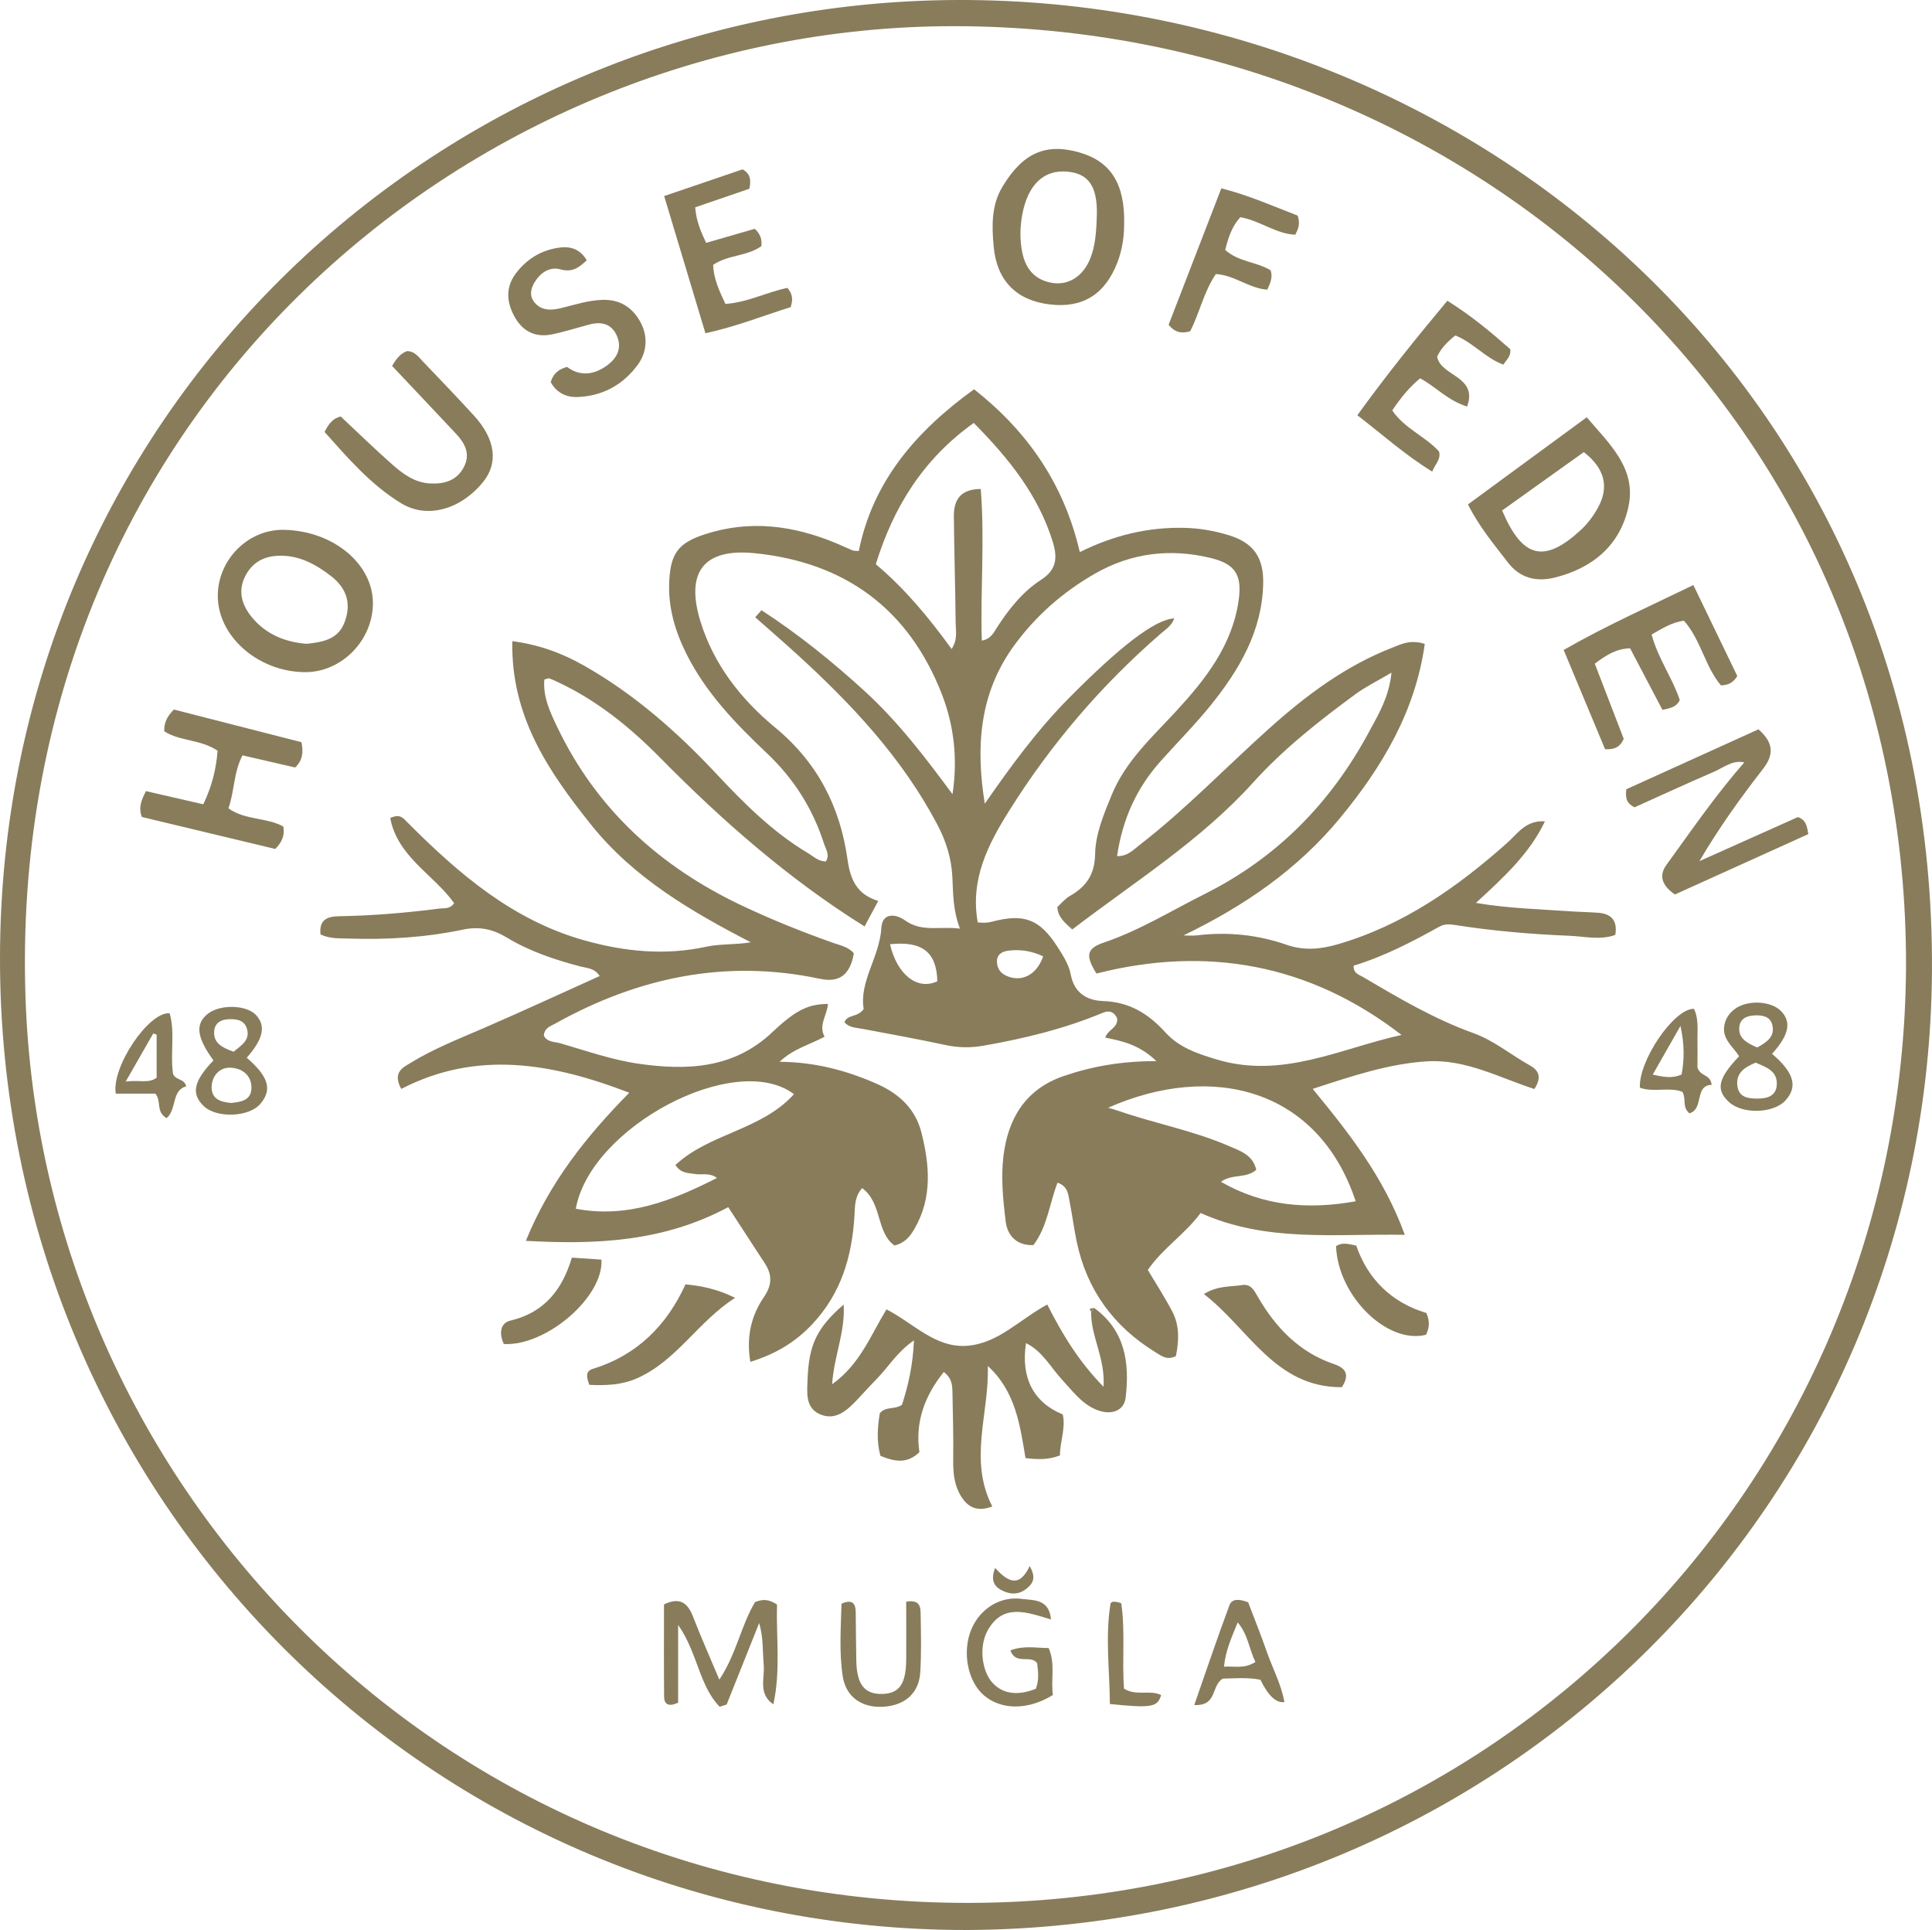 <?xml version="1.0" encoding="UTF-8"?><svg id="katman_2" xmlns="http://www.w3.org/2000/svg" viewBox="0 0 499.03 498.43"><defs><style>.cls-1{fill:#887c5b;}.cls-2{fill:#161a1f;}</style></defs><g id="katman_1"><g><path class="cls-1" d="M250.14,498.43C111.51,498.75-.18,387.06,0,247.27,.18,108.08,111.45,2.12,244.13,.03c134.6-2.12,255.9,100.82,254.89,250.9-.92,136.85-110.68,246.66-248.88,247.5Zm242.18-248.47C492.86,109.35,380.39,6.84,246.46,6.76,119.74,6.68,1.43,108.94,6.6,257.87c4.4,126.7,107.94,233.76,243.72,233.56,134.84-.2,241.14-107.86,242-241.46Z"/><path class="cls-1" d="M226.87,232.62c-1.62,3.03-2.78,5.19-3.55,6.64-19.6-12.23-36.74-27.28-52.83-43.59-7.74-7.85-16.27-14.77-26.37-19.5-.75-.35-1.49-.71-2.27-.97-.26-.09-.62,.14-1.25,.31-.38,4.41,1.47,8.36,3.29,12.17,10.19,21.33,26.65,36.23,47.83,46.23,7.69,3.63,15.56,6.8,23.58,9.62,1.86,.65,3.88,1.05,5.25,2.66-.95,5.5-3.67,7.67-8.76,6.59-24.32-5.16-46.93-.38-68.35,11.55-1.26,.7-2.85,1.14-2.96,3.13,.85,1.74,2.81,1.55,4.25,1.97,6.71,1.95,13.4,4.31,20.27,5.29,12.41,1.77,24.51,1.31,34.51-8.17,6.23-5.91,9.43-7.22,14.34-7.28-.17,2.88-2.52,5.46-.86,8.47-3.89,2.09-8.02,3.06-11.62,6.47,9.29,.08,17.36,2.27,25.17,5.72,5.69,2.51,9.89,6.46,11.42,12.41,2.16,8.44,2.92,16.99-1.77,25.04-1.1,1.89-2.41,3.6-5.15,4.28-4.82-3.48-3.12-10.99-8.34-14.82-1.95,2.11-1.85,4.63-1.98,6.98-.62,10.58-3.42,20.21-10.94,28.18-4.35,4.61-9.41,7.68-15.97,9.7-1.09-6.38,.2-11.89,3.52-16.75,2.13-3.12,2.15-5.75,.21-8.71-3.07-4.69-6.12-9.39-9.44-14.49-16.55,8.89-33.92,9.74-52.27,8.7,6.1-15.02,15.52-26.89,26.71-38.25-19.95-7.68-39.38-11.07-58.9-.98-2.28-4.23,.3-5.44,2.33-6.68,5.98-3.68,12.5-6.23,18.93-9.01,10.02-4.34,19.93-8.94,30-13.47-1.33-2.06-3.26-2.02-4.98-2.47-6.63-1.74-13.12-3.9-19-7.46-3.61-2.18-7.07-2.95-11.35-2.05-9.65,2.02-19.47,2.63-29.34,2.31-2.44-.08-4.97,.1-7.44-1.07-.41-3.84,1.78-4.65,4.79-4.7,8.67-.15,17.3-.87,25.9-1.98,1.26-.16,2.72,.21,3.83-1.39-5.23-7.37-14.63-11.95-16.51-21.99,2.56-1.21,3.33,.01,4.62,1.3,13.14,13.16,27.08,25.14,45.59,30.31,10.37,2.89,20.72,3.94,31.38,1.63,3.65-.79,7.54-.48,11.54-1.15-15.45-7.98-30.33-16.69-41.28-30.4-10.86-13.59-20.7-27.82-20.32-47.37,6.89,.9,12.84,3.09,18.43,6.26,13.02,7.37,24.12,17.14,34.29,28.01,7.18,7.67,14.56,15.06,23.67,20.48,1.4,.83,2.61,2.11,4.58,2.15,1.12-1.64,.01-3.14-.45-4.58-2.91-9.05-7.77-16.76-14.75-23.37-8.06-7.63-15.82-15.63-20.85-25.77-2.94-5.91-4.73-12.1-4.38-18.76,.37-7.11,2.36-9.78,9.14-12,11.68-3.83,23.02-2.3,34.12,2.35,1.38,.58,2.73,1.23,4.11,1.8,.28,.12,.63,.07,1.59,.15,3.63-18.03,14.79-30.95,29.77-41.77,13.79,10.86,23.23,24.43,27.31,42.05,8.92-4.41,17.71-6.47,27-6.26,3.87,.08,7.64,.75,11.3,1.84,6.54,1.95,9.22,5.77,9.07,12.55-.27,12.33-6.19,22.29-13.6,31.49-4.07,5.04-8.68,9.64-12.99,14.49-6.12,6.89-9.77,14.9-11.15,24.41,2.76,.05,4.19-1.63,5.79-2.86,11.88-9.18,22.26-20.03,33.41-30.03,9.58-8.6,19.82-16.28,31.97-20.98,2.27-.88,4.56-2.13,8.31-.94-2.42,17.31-10.87,31.59-21.76,44.82-11.03,13.41-24.9,22.9-40.58,30.47,1.16,0,2.34,.12,3.49-.02,7.9-.95,15.63-.18,23.13,2.43,4.45,1.55,8.69,1.19,13.18-.11,16.92-4.9,30.84-14.66,43.79-26.17,2.73-2.43,4.88-5.95,9.78-5.59-3.94,8.31-10.6,14.43-17.82,21.06,8.49,1.45,16.53,1.61,24.52,2.18,2.33,.16,4.66,.19,6.99,.36,3.44,.25,5.11,1.97,4.49,5.73-3.94,1.41-7.95,.38-11.84,.22-9.81-.4-19.61-1.23-29.33-2.75-1.52-.24-2.87-.39-4.32,.42-7.11,3.96-14.33,7.69-22.1,10.05-.08,2.03,1.41,2.32,2.47,2.95,9.18,5.42,18.36,10.83,28.45,14.46,5.34,1.92,9.71,5.62,14.61,8.35,2.16,1.2,3.22,2.93,1.16,6.09-8.93-2.85-17.69-7.77-27.76-7.14-9.9,.62-19.12,3.73-29.5,7.11,9.6,11.68,18.39,22.87,23.79,37.69-18.14-.33-35.68,2.02-52.74-5.64-4.09,5.52-9.76,9.08-13.64,14.7,2.19,3.69,4.46,7.17,6.36,10.83,1.91,3.68,1.65,7.64,.9,11.41-2.31,1.22-3.81-.07-5.34-1.01-10.75-6.62-17.64-16.02-20.27-28.42-.72-3.42-1.15-6.9-1.83-10.33-.37-1.87-.38-4.04-3.14-5.01-2.09,5.34-2.58,11.31-6.23,16.12-4.36,.16-6.72-2.47-7.17-6.11-.68-5.59-1.25-11.37-.57-16.91,1.18-9.59,5.61-17.23,15.54-20.63,7.42-2.54,15.02-3.87,23.96-3.86-4.29-4.17-8.71-5.18-13.2-6.07,.64-2.13,3.28-2.42,3.08-4.95-.65-1.44-1.77-2.28-3.76-1.45-9.87,4.13-20.17,6.62-30.68,8.47-3.35,.59-6.55,.57-9.88-.15-7.16-1.54-14.37-2.85-21.57-4.2-1.62-.3-3.33-.27-4.56-1.7,.8-2.1,3.4-1.16,4.97-3.42-1.21-7.05,4.11-13.39,4.57-20.96,.25-4.11,3.89-3.52,6.04-1.96,4.45,3.22,9.11,1.46,14.26,2.18-1.86-4.85-1.75-9.14-1.97-13.44-.24-4.67-1.59-9.09-3.82-13.33-9.15-17.39-22.34-31.4-36.71-44.45-3.42-3.11-6.92-6.13-10.39-9.2,.54-.61,1.08-1.21,1.62-1.82,9.53,6.19,18.35,13.3,26.78,21.02,8.59,7.88,15.59,17.06,22.56,26.5,1.38-9.03,.42-17.74-2.8-25.96-8.57-21.91-24.98-33.92-48.24-36.28-13.19-1.34-17.98,4.83-14.08,17.57,3.43,11.19,10.53,20.2,19.3,27.44,10.97,9.05,16.79,20.45,18.71,34.12,.7,4.97,2.28,8.98,7.96,10.68Zm25.68,5.6c1.4,.13,2.47,.13,3.66-.18,8.26-2.21,12.34-.67,16.91,6.45,1.43,2.22,2.97,4.63,3.44,7.14,.92,4.96,4.34,6.76,8.44,6.9,6.74,.23,11.68,3.31,15.98,8.05,3.61,3.98,8.32,5.54,13.42,7.07,16.88,5.03,31.84-2.88,47.61-6.37-23.74-18.34-50.28-23.1-78.8-15.86-2.9-4.63-2.59-6.48,1.96-8.02,9.22-3.13,17.41-8.22,26.02-12.53,18.69-9.36,32.53-23.52,42.35-41.72,2.43-4.5,5.24-9.07,5.88-15.44-3.66,2.17-6.66,3.63-9.3,5.56-9.4,6.9-18.58,14.12-26.42,22.8-13.61,15.07-30.76,25.73-46.74,37.97-1.67-1.6-3.65-2.92-3.86-5.79,1.05-.94,2.01-2.16,3.27-2.88,4.21-2.39,6.4-5.56,6.49-10.73,.1-5.31,2.23-10.31,4.26-15.29,3.6-8.79,10.43-14.91,16.62-21.63,7.63-8.28,14.55-17.05,16.2-28.68,.93-6.58-.85-9.4-7.27-10.95-10.43-2.51-20.47-1.33-29.9,4.09-8.21,4.71-15.16,10.8-20.76,18.44-9.11,12.43-10,26.34-7.64,40.94,6.73-9.7,13.56-19.04,21.81-27.36,12.9-13.01,22.01-20.21,27.13-20.5-.65,1.88-2.24,2.86-3.58,4.02-15.31,13.28-28.35,28.55-39.09,45.7-5.4,8.62-10.1,17.68-8.09,28.82Zm-1.02-129c-12.97,9.24-20.72,21.61-25.31,36.49,7.45,6.26,13.69,13.75,19.58,21.9,1.63-2.48,1.06-4.7,1.04-6.78-.08-9.16-.38-18.32-.46-27.48-.03-4.12,1.56-7.03,6.94-7.07,1.07,13.14-.12,26.13,.28,39.16,2.35-.42,3.08-2.08,3.93-3.4,3.09-4.8,6.63-9.24,11.43-12.34,4.02-2.6,4.22-5.74,2.94-9.85-3.73-11.96-11.22-21.36-20.38-30.62Zm98.64,201.01c-9.68-29.13-37.06-36-63.94-24.16,1.06,.32,1.84,.52,2.59,.79,9.43,3.28,19.33,5.09,28.51,9.07,2.88,1.25,6.29,2.27,7.16,6.18-2.62,2.32-6.28,.98-9.13,3.1,11.02,6.31,22.46,7.23,34.8,5.03Zm-145.09-27.66c-15.08-11.38-52.59,8.47-56.35,29.59,13.2,2.51,24.75-1.99,36.47-7.95-2.02-1.47-3.93-.72-5.65-1.01-1.74-.3-3.69-.12-5.08-2.33,8.8-8.22,22.15-8.94,30.61-18.29Zm24.81-38.72c1.82,7.94,7.17,12,12.22,9.56-.18-7.47-3.86-10.44-12.22-9.56Zm39.55,3.13c-3.05-1.43-5.94-1.84-8.94-1.47-1.58,.19-2.98,.9-2.99,2.73,0,1.55,.67,2.88,2.16,3.63,3.93,1.98,8.08,.09,9.77-4.9Z"/><path class="cls-1" d="M282.59,337.76c8.05,5.85,9.23,14.19,8.16,23.19-.42,3.53-3.94,4.73-7.87,2.99-3.63-1.61-5.89-4.77-8.5-7.57-2.99-3.21-5.06-7.38-9.36-9.5-1.4,8.88,1.92,15.34,9.48,18.41,.83,3.51-.72,6.95-.72,10.59-2.91,1.13-5.64,1.08-8.9,.69-1.41-8.58-2.61-17.3-9.74-23.79,.44,12.1-5.06,24.17,1.16,36.27-4.3,1.69-6.87-.16-8.59-3.57-1.28-2.56-1.53-5.38-1.5-8.27,.06-5.83-.06-11.66-.19-17.48-.04-1.79-.01-3.69-2.24-5.4-4.95,6.17-7.44,12.91-6.3,20.71-3.21,3.11-6.49,2.42-10.07,.94-1.03-3.71-.75-7.45-.16-10.97,1.5-1.9,3.71-.86,5.73-2.2,1.57-4.86,2.83-10.17,3.09-16.65-4.43,3.07-6.59,6.88-9.55,9.89-1.75,1.78-3.41,3.64-5.13,5.46-2.6,2.75-5.55,5.46-9.54,3.76-3.93-1.68-3.38-5.71-3.25-9.18,.34-8.84,2.4-13.17,9.32-19.18,.43,7.16-2.52,13.32-2.98,20.58,7.17-5.11,9.9-12.55,14.03-19.33,7.03,3.59,12.57,10,20.83,9.4,8-.59,13.5-6.74,20.7-10.66,3.87,7.6,8.04,14.62,14.54,21.24,.49-7.44-3.35-13.08-3.19-19.34,.25-.34,.51-.69,.76-1.03Z"/><path class="cls-1" d="M73.37,136.83c12.93,.28,23.28,9.06,22.95,19.45-.31,9.54-8.41,17.45-17.73,17.31-12.25-.19-22.66-9.61-22.33-20.2,.29-9.22,8.08-16.76,17.11-16.56Zm5.74,29.44c4.11-.41,8.01-1.1,9.71-5.14,2.06-4.88,.91-9.11-3.34-12.38-3.68-2.83-7.73-5.13-12.6-5.23-4.12-.09-7.46,1.31-9.47,5.15-2.07,3.94-.94,7.55,1.57,10.64,3.63,4.48,8.65,6.51,14.13,6.95Z"/><path class="cls-1" d="M379.17,130.27c10.25-7.52,20.24-14.86,30.68-22.51,5.86,6.9,12.9,13.2,10.78,23.08-2.14,9.97-9.25,15.9-19.1,18.33-4.75,1.17-8.96,.11-12.06-3.93-3.62-4.71-7.45-9.28-10.29-14.96Zm8.83,1.56c5.23,12.37,10.87,13.67,20.16,5.19,1.86-1.7,3.35-3.68,4.56-5.86,2.98-5.37,1.8-10.2-3.63-14.4-7.01,5.01-14.1,10.08-21.08,15.06Z"/><path class="cls-1" d="M290.35,58.01c.02,2.94-.44,6.39-1.7,9.69-3.18,8.31-8.96,11.92-17.42,10.93-8.62-1.01-13.75-6.05-14.57-14.96-.48-5.24-.63-10.62,2.25-15.42,5.26-8.76,11.2-11.38,19.9-8.88,8.1,2.33,11.82,8.12,11.55,18.63Zm-7.03-2.81c.08-6.95-2.05-10.38-7.67-10.88-6.09-.54-10.17,3.45-11.59,11.06-.62,3.32-.67,6.6,0,9.87,.88,4.3,3.39,7.17,7.87,7.83,4.16,.62,7.86-1.81,9.64-6.22,1.33-3.27,1.62-6.75,1.75-11.67Z"/><path class="cls-1" d="M429.41,183.34c-2.85-5.41-5.59-10.63-8.36-15.91-3.6,.1-6.2,1.77-9.12,3.97,2.53,6.57,5.07,13.17,7.48,19.42-1.06,2.29-2.53,2.76-4.82,2.67-3.44-8.23-6.94-16.62-10.7-25.63,10.85-6.22,22.1-11.24,33.5-16.77,4,8.28,7.73,15.99,11.35,23.5-1.12,1.82-2.43,2.35-4.23,2.41-4.14-4.88-5.14-11.74-9.55-16.69-3.2,.4-5.65,2.05-8.35,3.56,1.65,6.21,5.41,11.26,7.27,16.9-.85,1.86-2.34,2.08-4.48,2.56Z"/><path class="cls-1" d="M450.53,196.88c-3.08-.65-5.36,1.38-7.88,2.46-7,3.01-13.91,6.21-20.44,9.15-2.27-1.13-2.36-2.56-2.14-4.66,11.28-5.12,22.73-10.31,34.13-15.48,3.89,3.42,4.09,6.48,1.18,10.23-5.81,7.47-11.35,15.16-16.42,23.81,8.58-3.84,17.17-7.68,25.44-11.38,2.19,.81,2.31,2.36,2.69,4.4-11.49,5.2-23.08,10.44-34.46,15.59-3.38-2.29-4.19-4.88-2.22-7.6,6.53-9.01,12.84-18.2,20.2-26.58l-.07,.07Z"/><path class="cls-1" d="M77.87,191.68c.55,2.74,.24,4.74-1.63,6.53-4.44-1.03-8.93-2.06-13.61-3.14-2.33,4.48-2.04,9.26-3.63,13.68,4.42,3.16,9.88,2.3,14.18,4.71,.42,2.28-.34,4.01-2.08,5.79-11.42-2.74-23.01-5.52-34.46-8.26-.98-2.6-.02-4.49,1.05-6.68,4.81,1.11,9.6,2.21,14.81,3.4,2.23-4.6,3.35-9.13,3.7-13.83-4.36-2.97-9.65-2.39-13.77-5.01-.07-2.01,.53-3.65,2.48-5.63,10.78,2.76,21.95,5.62,32.97,8.44Z"/><path class="cls-1" d="M101.27,94.51c1.17-1.95,2.18-3.23,3.86-3.83,1.93-.01,2.92,1.43,4.04,2.61,4.47,4.68,8.96,9.34,13.32,14.12,5.49,6.03,6.26,12.17,2.32,17.03-5.82,7.18-14.49,9.61-21.18,5.54-7.87-4.79-13.8-11.72-19.8-18.43,1.03-2.01,2.04-3.46,4.16-4,4.42,4.14,8.8,8.41,13.38,12.45,2.74,2.42,5.74,4.62,9.63,4.85,3.72,.21,7-.69,8.84-4.28,1.73-3.36,.24-6.11-2.05-8.55-5.43-5.8-10.9-11.56-16.51-17.51Z"/><path class="cls-1" d="M203.39,74.35c1.32,1.58,1.5,2.97,.83,4.97-6.96,2.15-13.98,5.01-22.01,6.74-3.6-11.96-7.06-23.46-10.66-35.43,7.19-2.45,13.72-4.67,20.25-6.89,2.03,1.1,2.25,2.76,1.75,5.01-4.53,1.55-9.18,3.14-13.98,4.79,.25,3.4,1.36,6.08,2.82,9.18,4.31-1.25,8.52-2.46,12.57-3.63,1.48,1.39,1.88,2.73,1.7,4.47-3.64,2.66-8.59,2.21-12.45,4.84,.11,3.6,1.58,6.7,3.16,10.08,5.59-.33,10.51-2.99,16.02-4.13Z"/><path class="cls-1" d="M142.25,98.7c.63-2.21,1.97-3.3,4.21-3.95,3.3,2.49,6.91,2.11,10.29-.34,2.65-1.92,4.02-4.55,2.53-7.81-1.43-3.11-4.09-3.59-7.16-2.77-3.21,.86-6.39,1.88-9.63,2.54-4.26,.86-7.55-.86-9.6-4.61-2.16-3.95-2.35-7.86,.71-11.62,2.76-3.39,6.2-5.46,10.5-6.14,3.04-.49,5.6,.14,7.46,3.21-1.96,1.82-3.66,3.23-6.82,2.35-2.76-.77-5.17,.87-6.67,3.35-1,1.65-1.37,3.5-.05,5.14,1.84,2.28,4.44,2.12,6.9,1.52,3.55-.87,6.99-2.02,10.72-2.13,4.56-.14,7.74,2.01,9.77,5.72,1.98,3.62,1.74,7.67-.6,10.93-3.77,5.23-9.12,8.22-15.68,8.44-2.98,.1-5.42-1.18-6.87-3.82Z"/><path class="cls-1" d="M375.91,86.62c-2.13,1.72-3.73,3.36-4.7,5.49,.88,5.09,10.62,4.97,7.74,12.88-4.98-1.54-8.01-5.05-12.12-7.29-2.79,2.27-5.04,5.06-7.21,8.29,3.12,4.67,8.57,6.71,12.09,10.62,.51,2.11-.99,3.17-1.77,5.19-6.96-4.28-12.7-9.44-19.34-14.56,7.42-10.27,15.11-19.84,23.25-29.57,6.18,3.86,11.33,8.17,16.25,12.51,.24,1.83-.96,2.65-1.76,3.98-4.58-1.6-7.72-5.64-12.44-7.53Z"/><path class="cls-1" d="M301.84,83.89c4.44-11.48,8.96-23.17,13.63-35.26,7.24,1.86,13.54,4.68,19.71,7.05,.69,2.01,.23,3.37-.63,4.94-5.04-.23-9.11-3.67-14.19-4.52-2.14,2.34-3.1,5.25-3.89,8.45,3.42,3.1,8.13,3.05,11.73,5.26,.61,1.84-.09,3.3-.86,5-4.71-.32-8.47-3.77-13.29-4.03-3.13,4.56-4.19,10.08-6.64,14.78-2.16,.59-3.83,.4-5.56-1.67Z"/><path class="cls-1" d="M185.88,440.77c-5.32-5.46-5.62-13.82-10.72-21.13v20.09c-2.49,1.15-3.6,.4-3.62-1.51-.08-7.95-.03-15.9-.03-23.88,3.96-1.89,6.06-.53,7.47,3.11,2.04,5.25,4.33,10.4,6.82,16.32,4.46-6.67,5.61-14.06,9.24-20.03,1.88-.75,3.46-.83,5.66,.64-.24,8.3,.97,17.03-.94,25.78-4.02-2.77-2.19-6.75-2.49-10.17-.31-3.53-.07-7.11-1.18-10.83-2.8,7.01-5.6,14.03-8.4,21.04-.6,.19-1.21,.38-1.81,.57Z"/><path class="cls-1" d="M152.22,357.64c-.73-2.02-1.09-3.52,.96-4.15,11.38-3.5,19.04-11.2,23.88-21.8,4.48,.44,8.28,1.27,12.81,3.48-9.62,6.17-15.05,16.21-25.28,20.76-3.95,1.75-7.99,1.92-12.37,1.71Z"/><path class="cls-1" d="M310.95,334.2c3.62-2.25,6.88-1.84,9.93-2.33,2.24-.35,3.11,1.46,4.04,3.07,4.62,7.97,10.69,14.31,19.67,17.35,2.89,.98,4.19,2.64,2,5.96-17.29,.09-24-15.1-35.64-24.06Z"/><path class="cls-1" d="M63.73,273.17c5.71,4.91,6.63,8.28,3.5,11.93-2.94,3.43-11.32,3.74-14.63,.53-3.29-3.18-2.59-6.43,2.53-11.77-4.34-5.98-4.76-9.4-1.47-12.03,3.18-2.54,10.04-2.35,12.5,.34,2.56,2.81,1.85,6.15-2.43,10.99Zm-4.05,11.67c2.54-.25,5.27-.64,5.27-3.94,0-3.4-2.67-5.12-5.55-5.17-2.63-.05-4.61,2.02-4.73,4.85-.13,3.27,2.31,4.01,5.01,4.26Zm.66-13.22c2.06-1.71,4.43-3.07,3.38-6.14-.7-2.05-2.63-2.33-4.55-2.27-2.05,.06-3.69,.94-3.85,3.1-.23,3.09,2.06,4.23,5.03,5.31Z"/><path class="cls-1" d="M271.97,437.73c-6.47,4-13.33,3.9-17.78,.14-4.25-3.59-5.73-11.26-3.3-17.07,2.2-5.28,7.39-8.67,13.13-7.87,2.85,.4,6.97-.11,7.45,5.31-6.16-1.85-12.35-4.31-16.35,2.81-2.33,4.15-1.55,10.59,1.33,13.64,2.64,2.79,6.46,3.31,11.11,1.44,.85-2.19,.62-4.48,.32-6.63-1.69-2.25-5.49,.6-6.9-3.27,3.5-1.36,6.71-.6,9.89-.62,1.79,4.15,.5,8.16,1.1,12.12Z"/><path class="cls-1" d="M457.72,272.16c5.67,4.84,6.66,8.4,3.55,11.94-3.06,3.48-11.19,3.75-14.7,.49-3.43-3.19-2.83-6.07,2.64-11.81-1.53-2.47-4.5-4.44-3.81-8.03,.33-1.73,1.25-3.06,2.61-4.11,3.26-2.49,9.44-2.22,12.06,.51,2.7,2.82,2.02,6.17-2.36,11.01Zm-4.23,2.27c-2.83,1.15-5.21,2.68-4.72,6.09,.42,2.99,2.96,3.21,5.34,3.19,2.27-.02,4.51-.6,4.8-3.26,.41-3.84-2.66-4.82-5.42-6.01Zm.38-3.9c2.57-1.43,4.7-2.88,3.89-5.91-.56-2.1-2.43-2.46-4.41-2.39-2.03,.07-3.8,.72-4.07,2.86-.4,3.1,1.98,4.26,4.59,5.43Z"/><path class="cls-1" d="M308.47,440.34c3.15-9.03,5.99-17.45,9.09-25.78,.69-1.85,2.71-1.56,4.83-.77,1.53,4.04,3.27,8.33,4.79,12.7,1.51,4.35,3.76,8.46,4.58,13.08q-3.18,.45-6.2-5.77c-3.37-.66-6.82-.34-9.71-.29-3.12,1.86-1.31,7.1-7.39,6.82Zm15.8-11.12c-1.65-3.39-1.89-7.08-4.58-10.22-1.55,3.86-3.14,7.24-3.53,11.43,2.7-.21,5.15,.65,8.11-1.21Z"/><path class="cls-1" d="M234.07,413.65c3.69-.65,3.7,1.54,3.73,3.28,.09,4.99,.21,10-.1,14.97-.34,5.41-3.99,8.56-9.6,8.88-5.5,.31-9.61-2.54-10.42-7.85-.96-6.25-.49-12.57-.32-18.77,2.83-1.23,3.64-.06,3.67,2.25,.05,4.16,.07,8.32,.15,12.48,.12,6.1,2.1,8.65,6.61,8.58,4.45-.07,6.23-2.52,6.28-8.84,.04-4.94,0-9.89,0-14.99Z"/><path class="cls-1" d="M130.14,347.1c-1.32-2.82-.88-5.44,1.7-6.05,8.76-2.07,13.41-7.99,15.87-16.26,2.84,.19,5.26,.35,7.64,.51,.6,9.61-14.21,22.38-25.21,21.8Z"/><path class="cls-1" d="M368.42,339.08c.99,2.24,.75,3.96-.1,5.63-10.01,2.54-22.77-10.04-23.22-22.89,1.51-1.01,3.1-.62,5.22-.13,3.01,8.76,9.25,14.75,18.09,17.39Z"/><path class="cls-1" d="M44.71,277.41c.83,1.67,2.84,1.07,3.4,3.14-3.84,1-2.42,6-5.09,8.22-2.86-1.71-1.2-4.23-2.88-6.33h-10.23c-1.18-6.86,8.54-21.26,13.91-20.75,1.46,5.09,.09,10.46,.89,15.71Zm-12.25,1.9c3.64-.47,5.92,.58,8-.99v-11.14c-.29-.09-.59-.18-.88-.28-2.14,3.73-4.27,7.45-7.11,12.41Z"/><path class="cls-1" d="M442.13,280.17c-4.55,.1-1.92,6.25-5.76,7.35-1.96-1.63-.75-3.77-1.82-5.55-3.42-1.34-7.4,.25-10.97-1.07-.37-6.94,8.8-20.48,13.96-20.37,1.26,2.53,.87,5.36,.91,8.11,.04,2.65,0,5.3,0,7.07,.85,2.44,3.32,1.62,3.67,4.45Zm-8.07-15.22c-2.62,4.6-4.78,8.39-7.16,12.56,2.82,.65,5,1.06,7.45,0,.71-3.9,.77-7.73-.29-12.56Z"/><path class="cls-1" d="M286.68,440.07c-.06-8.71-1.23-17.26,.15-25.84,.12-.78,1.36-.7,2.79-.18,1.06,7.2,.16,14.81,.71,22.06,3.28,1.99,6.7,.2,9.59,1.65-.93,3.11-2.44,3.41-13.25,2.31Z"/><path class="cls-1" d="M265.95,404.44c1.91,3.23,.66,4.72-.99,5.98-2.11,1.61-4.46,1.29-6.54,.11-1.81-1.03-2.52-2.78-1.38-5.59,3.07,3.35,6.16,5.42,8.92-.49Z"/><path class="cls-1" d="M281.83,338.79c-.13-.26-.26-.52-.38-.78,.38-.08,.76-.17,1.14-.25-.25,.34-.51,.69-.76,1.03Z"/><path class="cls-2" d="M450.53,196.88l.07-.07-.07,.07Z"/></g></g></svg>